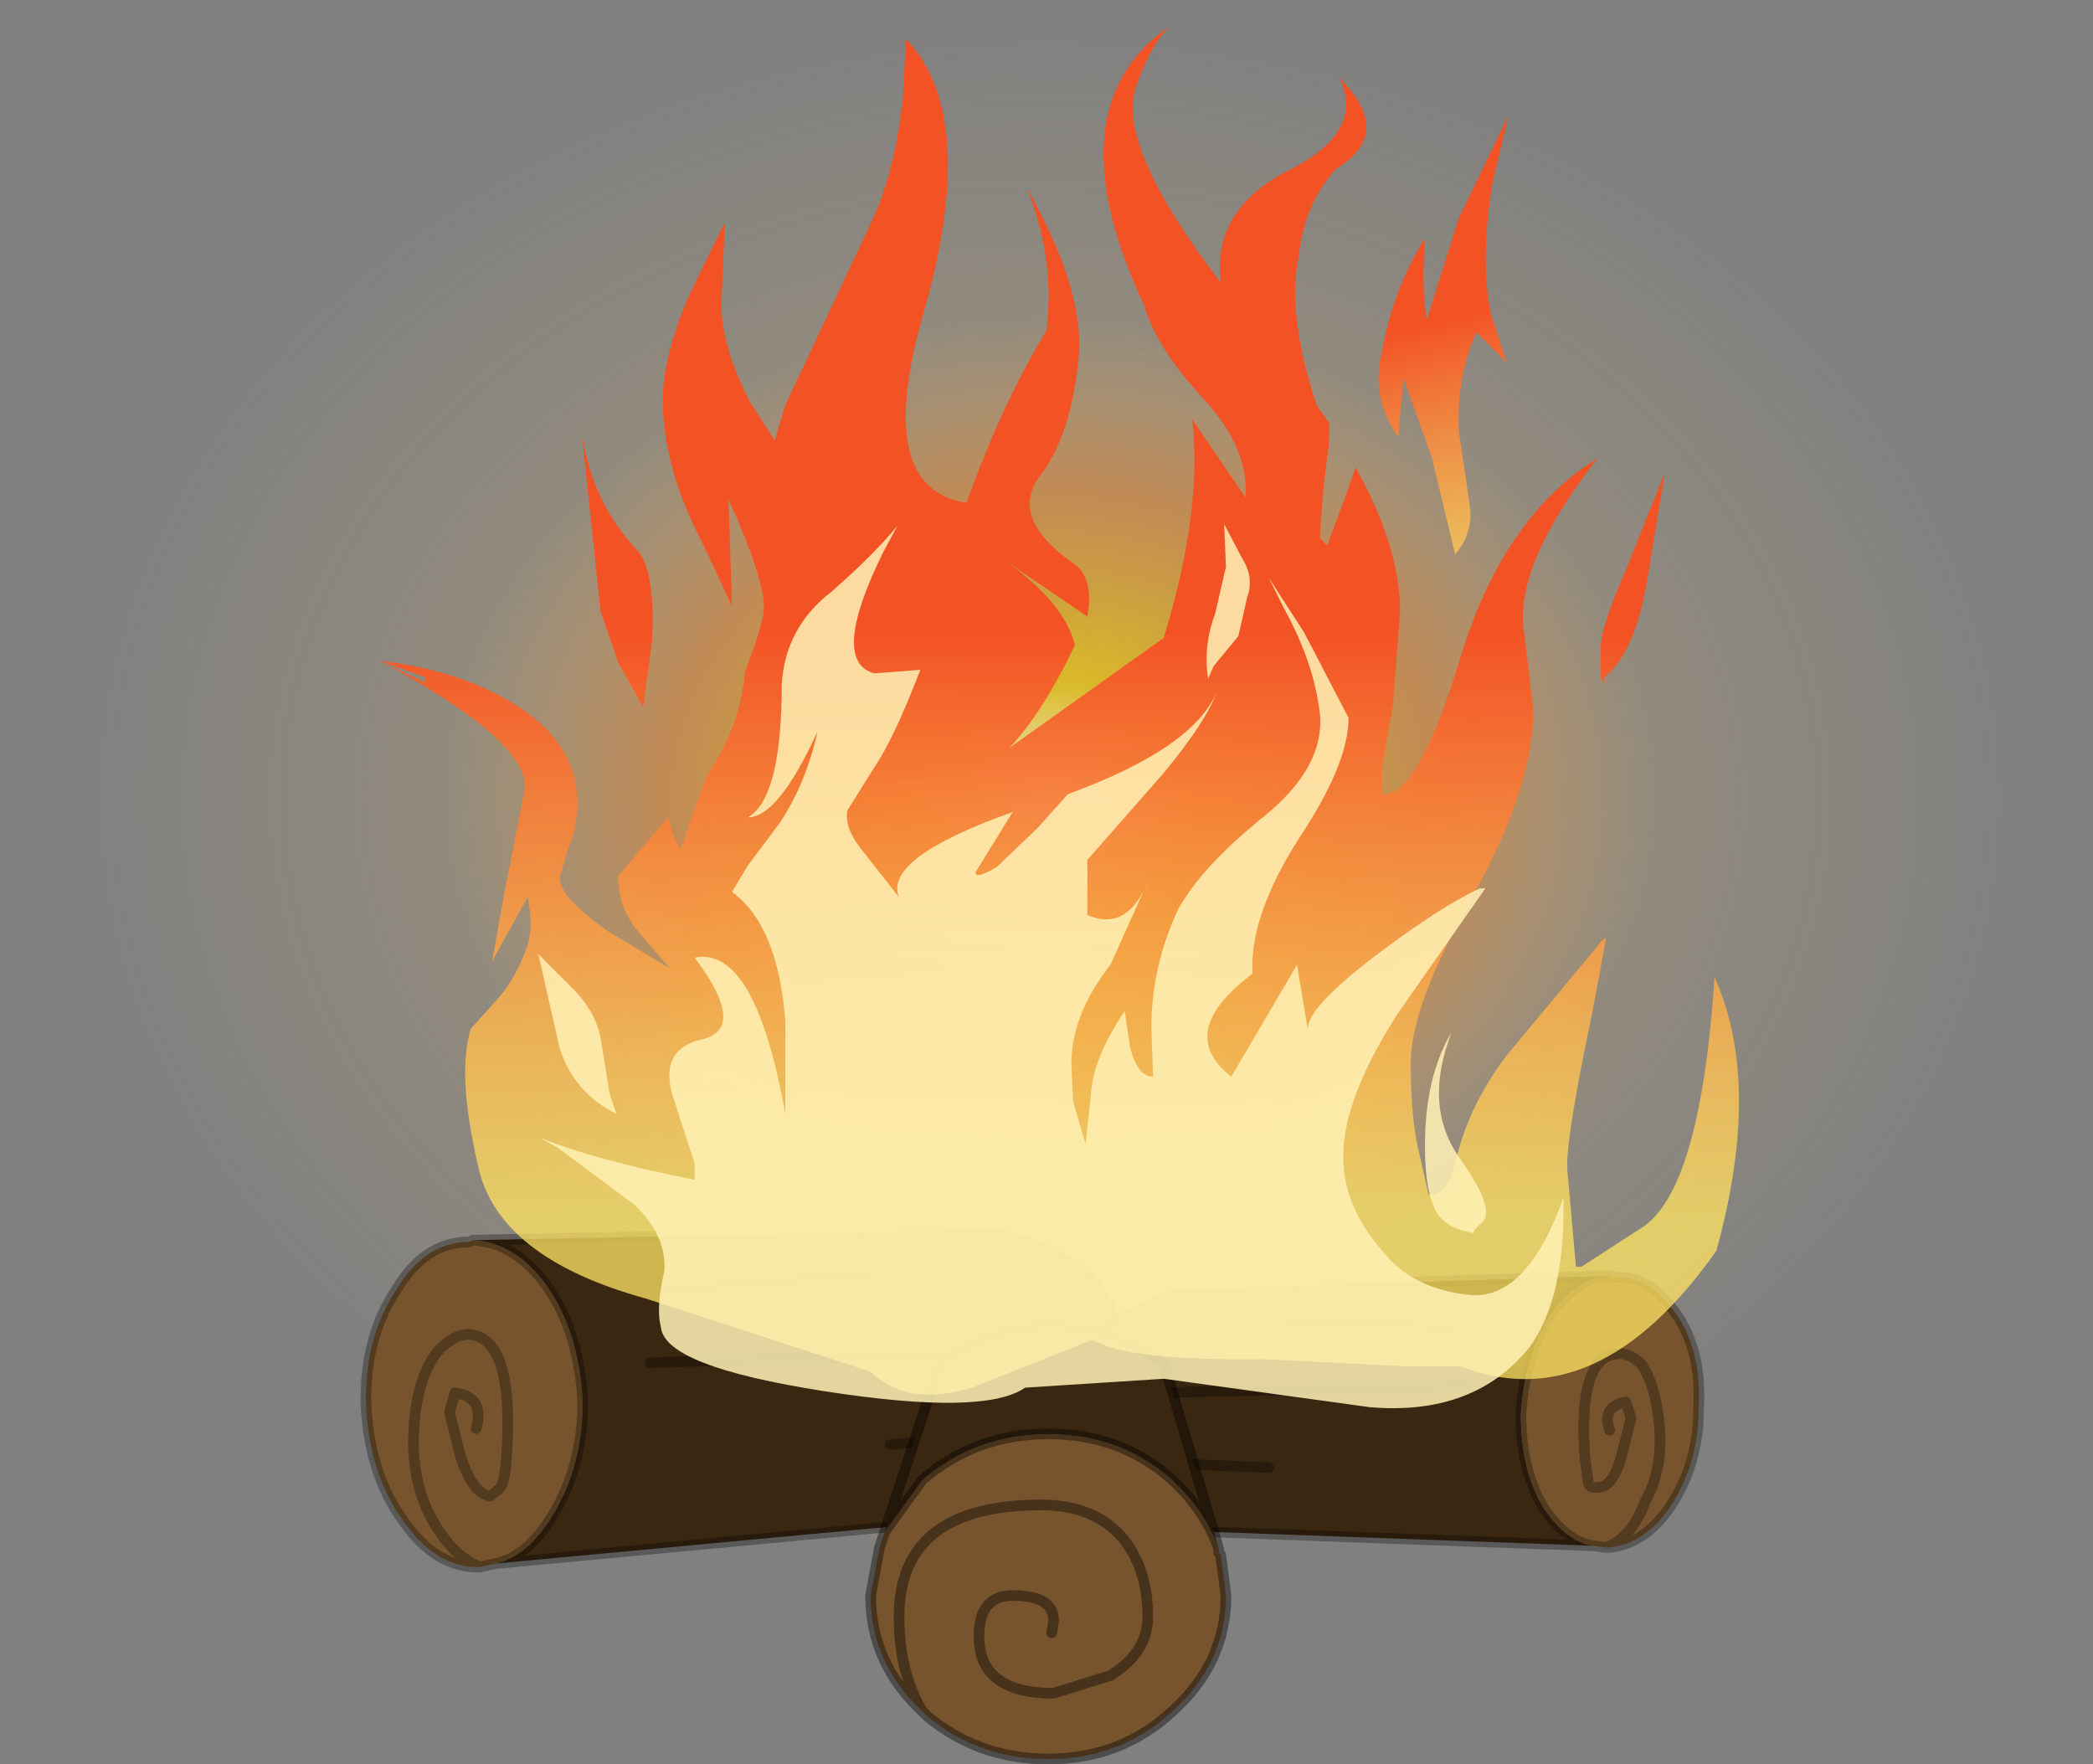 <?xml version="1.0" encoding="UTF-8" standalone="no"?>
<svg xmlns:xlink="http://www.w3.org/1999/xlink" height="49.65px" width="58.9px" xmlns="http://www.w3.org/2000/svg">
  <rect width="100%" height="100%" fill="#808080" stroke="none"/>
  <g transform="matrix(1.0, 0.0, 0.0, 1.0, 29.0, 44.2)">
    <use height="49.65" transform="matrix(1.0, 0.0, 0.0, 1.0, -29.0, -44.2)" width="58.9" xlink:href="#decoration149-shape0"/>
  </g>
  <defs>
    <g id="decoration149-shape0" transform="matrix(1.0, 0.0, 0.0, 1.0, 29.0, 44.2)">
      <path d="M21.35 -5.8 Q12.8 0.7 0.55 0.7 -11.85 0.7 -20.45 -5.8 -29.0 -12.4 -29.0 -21.75 -29.0 -31.1 -20.45 -37.6 -11.85 -44.2 0.55 -44.2 12.8 -44.2 21.35 -37.6 29.9 -31.1 29.9 -21.75 29.9 -12.4 21.35 -5.8" fill="url(#decoration149-gradient0)" fill-rule="evenodd" stroke="none"/>
      <path d="M-15.05 -0.2 L-15.5 -0.1 -15.55 -0.1 Q-16.75 -0.1 -17.65 -1.4 -18.6 -2.7 -18.7 -4.65 -18.75 -6.55 -17.85 -7.9 -17.05 -9.25 -15.8 -9.25 L-15.7 -9.3 Q-14.5 -9.25 -13.6 -8.0 -12.7 -6.7 -12.6 -4.75 -12.6 -2.95 -13.45 -1.55 -14.15 -0.4 -15.05 -0.2 M-15.6 -4.0 Q-15.35 -4.9 -16.2 -5.0 L-16.35 -4.45 -16.05 -3.25 Q-15.7 -2.15 -15.2 -2.1 L-14.95 -2.3 Q-14.8 -2.45 -14.75 -3.15 -14.5 -6.55 -15.8 -6.65 -16.25 -6.65 -16.7 -6.15 -17.25 -5.45 -17.35 -4.05 -17.45 -2.65 -16.9 -1.55 -16.35 -0.5 -15.6 -0.15 L-15.55 -0.1 -15.6 -0.15 Q-16.35 -0.5 -16.9 -1.55 -17.45 -2.65 -17.35 -4.05 -17.25 -5.45 -16.7 -6.15 -16.25 -6.65 -15.8 -6.65 -14.5 -6.55 -14.75 -3.15 -14.8 -2.45 -14.95 -2.3 L-15.2 -2.1 Q-15.7 -2.15 -16.05 -3.25 L-16.35 -4.45 -16.2 -5.0 Q-15.35 -4.9 -15.6 -4.0" fill="#77542d" fill-rule="evenodd" stroke="none"/>
      <path d="M-15.7 -9.3 L-0.8 -9.6 Q2.8 -8.8 2.75 -5.55 2.7 -2.25 -0.05 -1.6 L-15.05 -0.2 Q-14.15 -0.4 -13.45 -1.55 -12.6 -2.95 -12.6 -4.75 -12.7 -6.7 -13.6 -8.0 -14.5 -9.25 -15.7 -9.3 M0.3 -3.95 L-3.95 -3.55 0.3 -3.95 M0.3 -6.2 L-10.7 -5.85 0.3 -6.2 M-4.65 -8.35 L-10.3 -7.9 -4.65 -8.35" fill="#3a2711" fill-rule="evenodd" stroke="none"/>
      <path d="M-15.05 -0.2 L-15.5 -0.1 -15.55 -0.1 Q-16.75 -0.1 -17.65 -1.4 -18.6 -2.7 -18.7 -4.65 -18.75 -6.55 -17.85 -7.9 -17.05 -9.25 -15.8 -9.25 L-15.7 -9.3 -0.8 -9.6 Q2.8 -8.8 2.75 -5.55 2.7 -2.25 -0.05 -1.6 L-15.05 -0.2 Q-14.15 -0.4 -13.45 -1.55 -12.6 -2.95 -12.6 -4.75 -12.7 -6.7 -13.6 -8.0 -14.5 -9.25 -15.7 -9.3 M-15.55 -0.1 L-15.6 -0.15 Q-16.35 -0.5 -16.9 -1.55 -17.45 -2.65 -17.35 -4.05 -17.25 -5.45 -16.7 -6.15 -16.25 -6.65 -15.8 -6.65 -14.5 -6.55 -14.75 -3.15 -14.8 -2.45 -14.95 -2.3 L-15.2 -2.1 Q-15.7 -2.15 -16.05 -3.25 L-16.35 -4.45 -16.2 -5.0 Q-15.35 -4.9 -15.6 -4.0 M-10.3 -7.9 L-4.65 -8.35 M-10.7 -5.85 L0.3 -6.2 M-3.95 -3.55 L0.3 -3.95" fill="none" stroke="#000000" stroke-linecap="round" stroke-linejoin="round" stroke-opacity="0.302" stroke-width="0.3"/>
      <path d="M15.85 -0.7 L3.45 -1.15 Q1.15 -1.55 1.1 -4.3 1.1 -7.0 4.05 -7.9 L16.3 -8.3 Q15.3 -8.2 14.6 -7.15 13.9 -6.0 13.8 -4.4 13.8 -2.8 14.45 -1.75 15.1 -0.8 15.85 -0.7 M3.15 -3.05 L6.7 -2.9 3.15 -3.05 M7.25 -7.0 L11.9 -6.85 7.25 -7.0 M3.15 -5.0 L12.25 -5.2 3.15 -5.0" fill="#3a2711" fill-rule="evenodd" stroke="none"/>
      <path d="M15.85 -0.7 Q15.1 -0.8 14.45 -1.75 13.8 -2.8 13.8 -4.4 13.9 -6.0 14.6 -7.15 15.3 -8.2 16.3 -8.3 L16.35 -8.25 Q17.4 -8.35 18.15 -7.25 18.9 -6.2 18.8 -4.55 18.8 -3.0 18.0 -1.8 17.25 -0.7 16.2 -0.65 L15.85 -0.7" fill="#77542d" fill-rule="evenodd" stroke="none"/>
      <path d="M16.3 -8.3 L4.05 -7.9 Q1.1 -7.0 1.1 -4.3 1.15 -1.55 3.45 -1.15 L15.85 -0.7 Q15.1 -0.8 14.45 -1.75 13.8 -2.8 13.8 -4.4 13.9 -6.0 14.6 -7.15 15.3 -8.2 16.3 -8.3 L16.35 -8.25 Q17.4 -8.35 18.15 -7.25 18.9 -6.2 18.8 -4.55 18.8 -3.0 18.0 -1.8 17.25 -0.7 16.2 -0.65 L16.3 -0.7 Q16.95 -1.0 17.3 -1.95 17.8 -2.85 17.7 -4.05 17.6 -5.2 17.2 -5.8 16.85 -6.15 16.5 -6.1 15.4 -6.0 15.6 -3.2 L15.7 -2.45 Q15.75 -2.3 16.0 -2.35 16.4 -2.35 16.65 -3.3 L16.9 -4.3 16.75 -4.75 Q16.05 -4.6 16.3 -3.95 M6.7 -2.9 L3.15 -3.05 M15.85 -0.7 L16.2 -0.65 M12.25 -5.2 L3.15 -5.0 M11.9 -6.85 L7.25 -7.0" fill="none" stroke="#000000" stroke-linecap="round" stroke-linejoin="round" stroke-opacity="0.302" stroke-width="0.3"/>
      <path d="M-4.1 -1.1 L-3.05 -2.55 Q-1.55 -3.85 0.5 -3.85 2.55 -3.85 4.0 -2.55 4.95 -1.65 5.3 -0.6 L5.3 -0.5 5.35 -0.45 5.5 0.7 Q5.5 2.6 4.0 3.95 2.55 5.3 0.5 5.3 -1.45 5.3 -2.9 4.1 L-3.05 3.95 Q-4.5 2.6 -4.5 0.7 L-4.25 -0.65 -4.1 -1.1 M0.6 1.75 L0.65 1.4 Q0.65 0.7 -0.5 0.7 -1.45 0.7 -1.45 1.85 -1.45 3.45 0.65 3.45 L2.25 2.95 Q3.3 2.3 3.3 1.3 3.3 0.0 2.65 -0.85 1.85 -1.85 0.3 -1.85 -3.7 -1.85 -3.7 1.3 -3.7 2.85 -3.05 3.95 -3.7 2.85 -3.7 1.3 -3.7 -1.85 0.3 -1.85 1.85 -1.85 2.65 -0.85 3.3 0.0 3.3 1.3 3.3 2.3 2.25 2.95 L0.65 3.45 Q-1.45 3.45 -1.45 1.85 -1.45 0.7 -0.5 0.7 0.65 0.7 0.65 1.4 L0.6 1.75" fill="#77542d" fill-rule="evenodd" stroke="none"/>
      <path d="M5.3 -0.6 Q4.95 -1.65 4.0 -2.55 2.55 -3.85 0.5 -3.85 -1.55 -3.85 -3.05 -2.55 L-4.1 -1.1 -2.55 -5.85 Q0.45 -7.95 3.75 -5.85 L5.3 -0.6" fill="#3a2711" fill-rule="evenodd" stroke="none"/>
      <path d="M-4.1 -1.1 L-3.05 -2.55 Q-1.55 -3.85 0.5 -3.85 2.55 -3.85 4.0 -2.55 4.95 -1.65 5.3 -0.6 L3.75 -5.85 Q0.45 -7.95 -2.55 -5.85 L-4.1 -1.1 -4.25 -0.65 -4.5 0.7 Q-4.5 2.6 -3.05 3.95 -3.7 2.85 -3.7 1.3 -3.7 -1.85 0.3 -1.85 1.85 -1.85 2.65 -0.85 3.3 0.0 3.3 1.3 3.3 2.3 2.25 2.95 L0.65 3.45 Q-1.45 3.45 -1.45 1.85 -1.45 0.7 -0.5 0.7 0.65 0.7 0.65 1.4 L0.6 1.75 M5.3 -0.6 L5.3 -0.5 5.35 -0.45 5.5 0.7 Q5.5 2.6 4.0 3.95 2.55 5.3 0.5 5.3 -1.45 5.3 -2.9 4.1 L-3.05 3.95" fill="none" stroke="#000000" stroke-linecap="round" stroke-linejoin="round" stroke-opacity="0.4" stroke-width="0.3"/>
      <path d="M13.45 -40.95 L13.0 -39.05 Q12.65 -36.9 12.95 -35.4 L13.4 -34.0 12.55 -34.85 Q12.0 -33.65 12.05 -32.1 L12.35 -30.05 Q12.5 -29.25 11.95 -28.6 L11.3 -31.3 10.5 -33.55 10.35 -31.9 Q9.55 -33.0 9.9 -34.35 10.2 -36.05 11.1 -37.5 11.0 -36.1 11.15 -35.2 L12.05 -38.05 13.45 -40.95" fill="url(#decoration149-gradient1)" fill-rule="evenodd" stroke="none"/>
      <path d="M8.7 -42.0 Q10.25 -40.45 8.6 -39.45 7.7 -38.45 7.55 -37.0 7.2 -35.4 8.05 -32.8 L8.4 -32.3 8.4 -31.75 8.25 -30.5 8.15 -29.25 8.15 -29.05 8.35 -28.85 8.85 -30.2 9.15 -31.05 Q10.4 -28.8 10.4 -27.0 L10.2 -24.35 9.9 -22.65 9.9 -21.85 Q10.9 -21.75 12.1 -25.7 13.3 -29.65 15.95 -31.3 13.55 -28.2 13.9 -26.35 L14.15 -24.2 Q14.15 -22.05 12.45 -19.0 10.7 -15.9 10.7 -14.3 10.7 -12.65 10.95 -11.7 L11.2 -10.6 Q11.7 -10.5 11.95 -11.45 12.3 -13.05 13.4 -14.5 L16.1 -17.75 16.2 -17.8 15.8 -15.65 Q15.1 -12.35 15.1 -11.35 L15.35 -8.55 15.5 -8.55 17.2 -9.65 Q18.85 -10.7 19.25 -16.7 20.6 -13.7 19.3 -9.0 15.95 -4.25 12.1 -5.75 L10.55 -5.75 6.6 -5.95 Q2.7 -5.9 1.75 -6.5 L-1.65 -5.15 Q-3.5 -4.6 -4.5 -5.6 L-10.8 -7.65 Q-15.0 -8.8 -15.55 -11.4 -16.15 -14.0 -15.75 -15.25 L-14.9 -16.2 Q-14.5 -16.7 -14.25 -17.35 -13.95 -17.95 -14.15 -18.95 L-15.15 -17.15 -14.8 -19.1 -14.25 -21.9 Q-13.95 -23.25 -18.3 -25.6 L-17.05 -25.0 -17.05 -25.15 -18.3 -25.6 Q-16.1 -25.35 -14.55 -24.4 -12.75 -23.3 -12.75 -21.6 -12.75 -20.95 -13.0 -20.35 L-13.25 -19.5 Q-13.25 -18.95 -11.9 -18.0 L-10.15 -16.95 -11.05 -18.0 Q-11.6 -18.65 -11.6 -19.55 L-10.2 -21.2 -10.05 -20.7 -9.85 -20.3 -9.1 -22.4 Q-8.2 -23.7 -8.05 -25.15 L-8.05 -25.25 Q-7.5 -26.7 -7.5 -27.1 -7.5 -27.95 -8.5 -30.15 L-8.4 -27.15 -9.2 -28.85 Q-10.35 -31.05 -10.35 -32.95 -10.35 -34.1 -9.65 -35.8 L-8.6 -37.95 -8.7 -35.65 Q-8.7 -34.45 -7.9 -32.9 L-7.2 -31.8 -6.9 -32.8 -4.55 -37.8 Q-3.85 -39.2 -3.6 -41.35 L-3.5 -43.1 Q-1.4 -40.9 -3.05 -35.25 -4.4 -30.45 -1.8 -30.05 -0.8 -32.85 0.45 -34.9 0.7 -36.9 -0.1 -38.9 1.55 -36.0 1.35 -34.1 1.15 -32.0 0.3 -30.85 -0.65 -29.65 1.2 -28.35 1.8 -27.95 1.6 -26.85 L-0.75 -28.45 Q0.95 -27.25 1.25 -26.05 0.35 -24.15 -0.6 -23.15 L3.75 -26.25 Q4.85 -29.85 4.55 -32.4 L6.05 -30.2 Q6.15 -31.6 4.85 -33.0 3.55 -34.4 3.2 -35.6 0.6 -41.15 3.9 -43.45 3.35 -42.9 2.95 -41.7 2.45 -40.05 5.35 -36.25 5.1 -38.35 7.35 -39.45 9.4 -40.5 8.7 -42.0" fill="url(#decoration149-gradient2)" fill-rule="evenodd" stroke="none"/>
      <path d="M16.05 -26.0 Q16.05 -26.55 16.75 -28.15 L17.85 -30.9 17.35 -27.85 Q17.0 -25.8 16.15 -25.15 L16.15 -24.95 16.05 -25.15 16.05 -26.0 M-11.05 -28.7 Q-10.55 -28.1 -10.65 -26.15 L-10.9 -24.3 -11.6 -25.55 -12.1 -27.0 -12.65 -32.2 Q-12.4 -30.1 -11.05 -28.7" fill="url(#decoration149-gradient3)" fill-rule="evenodd" stroke="none"/>
      <path d="M5.95 -28.5 Q6.3 -27.95 6.1 -27.4 L5.85 -26.3 5.15 -25.45 5.0 -25.1 Q4.85 -26.0 5.2 -26.95 L5.5 -28.25 5.45 -29.45 5.95 -28.5 M12.05 -11.65 Q13.05 -10.25 12.75 -9.85 L12.5 -9.6 12.45 -9.5 Q11.7 -9.65 11.45 -10.05 11.1 -10.6 11.1 -11.95 11.1 -13.9 11.85 -15.15 11.05 -13.1 12.05 -11.65 M6.7 -27.95 L7.7 -26.4 8.95 -24.0 Q8.95 -22.7 7.55 -20.6 6.15 -18.4 6.25 -16.8 4.05 -15.15 5.65 -13.9 L7.5 -17.05 7.8 -15.25 Q7.8 -15.85 9.7 -17.3 11.55 -18.7 12.65 -19.2 L12.8 -19.2 10.35 -15.7 Q8.8 -13.3 8.8 -11.65 8.8 -10.25 9.9 -9.0 10.75 -7.9 12.45 -7.75 14.0 -7.7 15.0 -10.5 L15.0 -10.2 Q15.0 -7.6 14.05 -6.3 12.5 -4.35 9.55 -4.6 L3.75 -5.4 -0.15 -5.15 Q-1.3 -4.35 -5.8 -5.05 -10.3 -5.75 -10.4 -6.85 -10.55 -7.4 -10.3 -8.45 -10.25 -9.45 -11.15 -10.3 L-13.3 -11.9 -13.85 -12.2 Q-12.25 -11.55 -9.45 -11.0 L-9.45 -11.45 -10.0 -13.15 Q-10.55 -14.65 -9.25 -14.95 -7.95 -15.25 -9.45 -17.25 -7.75 -17.6 -6.9 -12.85 L-6.9 -15.45 Q-7.1 -18.15 -8.4 -19.1 L-7.95 -19.85 -7.05 -21.05 Q-6.3 -22.2 -6.0 -23.6 -7.1 -21.2 -7.95 -21.2 -7.0 -21.75 -7.0 -24.95 -6.9 -26.55 -5.6 -27.55 -4.4 -28.6 -3.75 -29.4 L-4.15 -28.65 Q-5.65 -25.6 -4.4 -25.25 L-3.1 -25.35 Q-3.85 -23.4 -4.4 -22.6 L-5.15 -21.4 Q-5.25 -20.95 -4.8 -20.35 L-3.7 -18.95 Q-4.15 -20.05 -0.5 -21.35 L-1.55 -19.65 Q-1.55 -19.45 -0.95 -19.8 L0.2 -20.9 1.05 -21.85 Q4.6 -23.15 5.25 -24.75 4.95 -23.9 3.75 -22.45 L1.6 -20.0 1.6 -18.45 Q2.75 -17.95 3.35 -19.5 L2.25 -17.05 Q1.15 -15.65 1.15 -14.25 L1.2 -13.2 1.55 -12.0 1.7 -13.4 Q1.75 -14.4 2.65 -15.75 L2.8 -14.75 Q3.0 -13.9 3.45 -13.9 L3.4 -15.25 Q3.4 -17.0 4.15 -18.6 4.8 -19.8 6.6 -21.25 8.25 -22.6 8.15 -24.05 8.0 -25.5 7.15 -27.05 L6.7 -27.95 M-13.25 -14.7 L-13.85 -17.35 -12.9 -16.4 Q-12.25 -15.75 -12.1 -15.0 L-11.85 -13.45 -11.65 -12.85 Q-12.85 -13.45 -13.25 -14.7" fill="#fff1b4" fill-opacity="0.859" fill-rule="evenodd" stroke="none"/>
    </g>
    <radialGradient cx="0" cy="0" gradientTransform="matrix(0.034, 0.0, 0.0, 0.027, 0.55, -21.75)" gradientUnits="userSpaceOnUse" id="decoration149-gradient0" r="819.2" spreadMethod="pad">
      <stop offset="0.0" stop-color="#fffdf5" stop-opacity="0.878"/>
      <stop offset="0.149" stop-color="#ffd202" stop-opacity="0.702"/>
      <stop offset="0.392" stop-color="#f79331" stop-opacity="0.541"/>
      <stop offset="0.616" stop-color="#fcc86f" stop-opacity="0.141"/>
      <stop offset="1.0" stop-color="#ffdd87" stop-opacity="0.0"/>
    </radialGradient>
    <linearGradient gradientTransform="matrix(0.001, 0.005, -0.008, 0.002, 12.4, -31.45)" gradientUnits="userSpaceOnUse" id="decoration149-gradient1" spreadMethod="pad" x1="-819.2" x2="819.2">
      <stop offset="0.043" stop-color="#f35225"/>
      <stop offset="1.0" stop-color="#ffe362" stop-opacity="0.761"/>
    </linearGradient>
    <linearGradient gradientTransform="matrix(0.0, 0.01, -0.025, -1.0E-4, 1.5, -18.25)" gradientUnits="userSpaceOnUse" id="decoration149-gradient2" spreadMethod="pad" x1="-819.2" x2="819.2">
      <stop offset="0.0" stop-color="#f35225"/>
      <stop offset="1.0" stop-color="#ffe362" stop-opacity="0.761"/>
    </linearGradient>
    <linearGradient gradientTransform="matrix(0.0, 0.01, -0.025, -1.0E-4, 1.5, -18.25)" gradientUnits="userSpaceOnUse" id="decoration149-gradient3" spreadMethod="pad" x1="-819.2" x2="819.2">
      <stop offset="0.0" stop-color="#f35225"/>
      <stop offset="0.988" stop-color="#ffe362"/>
    </linearGradient>
  </defs>
</svg>
